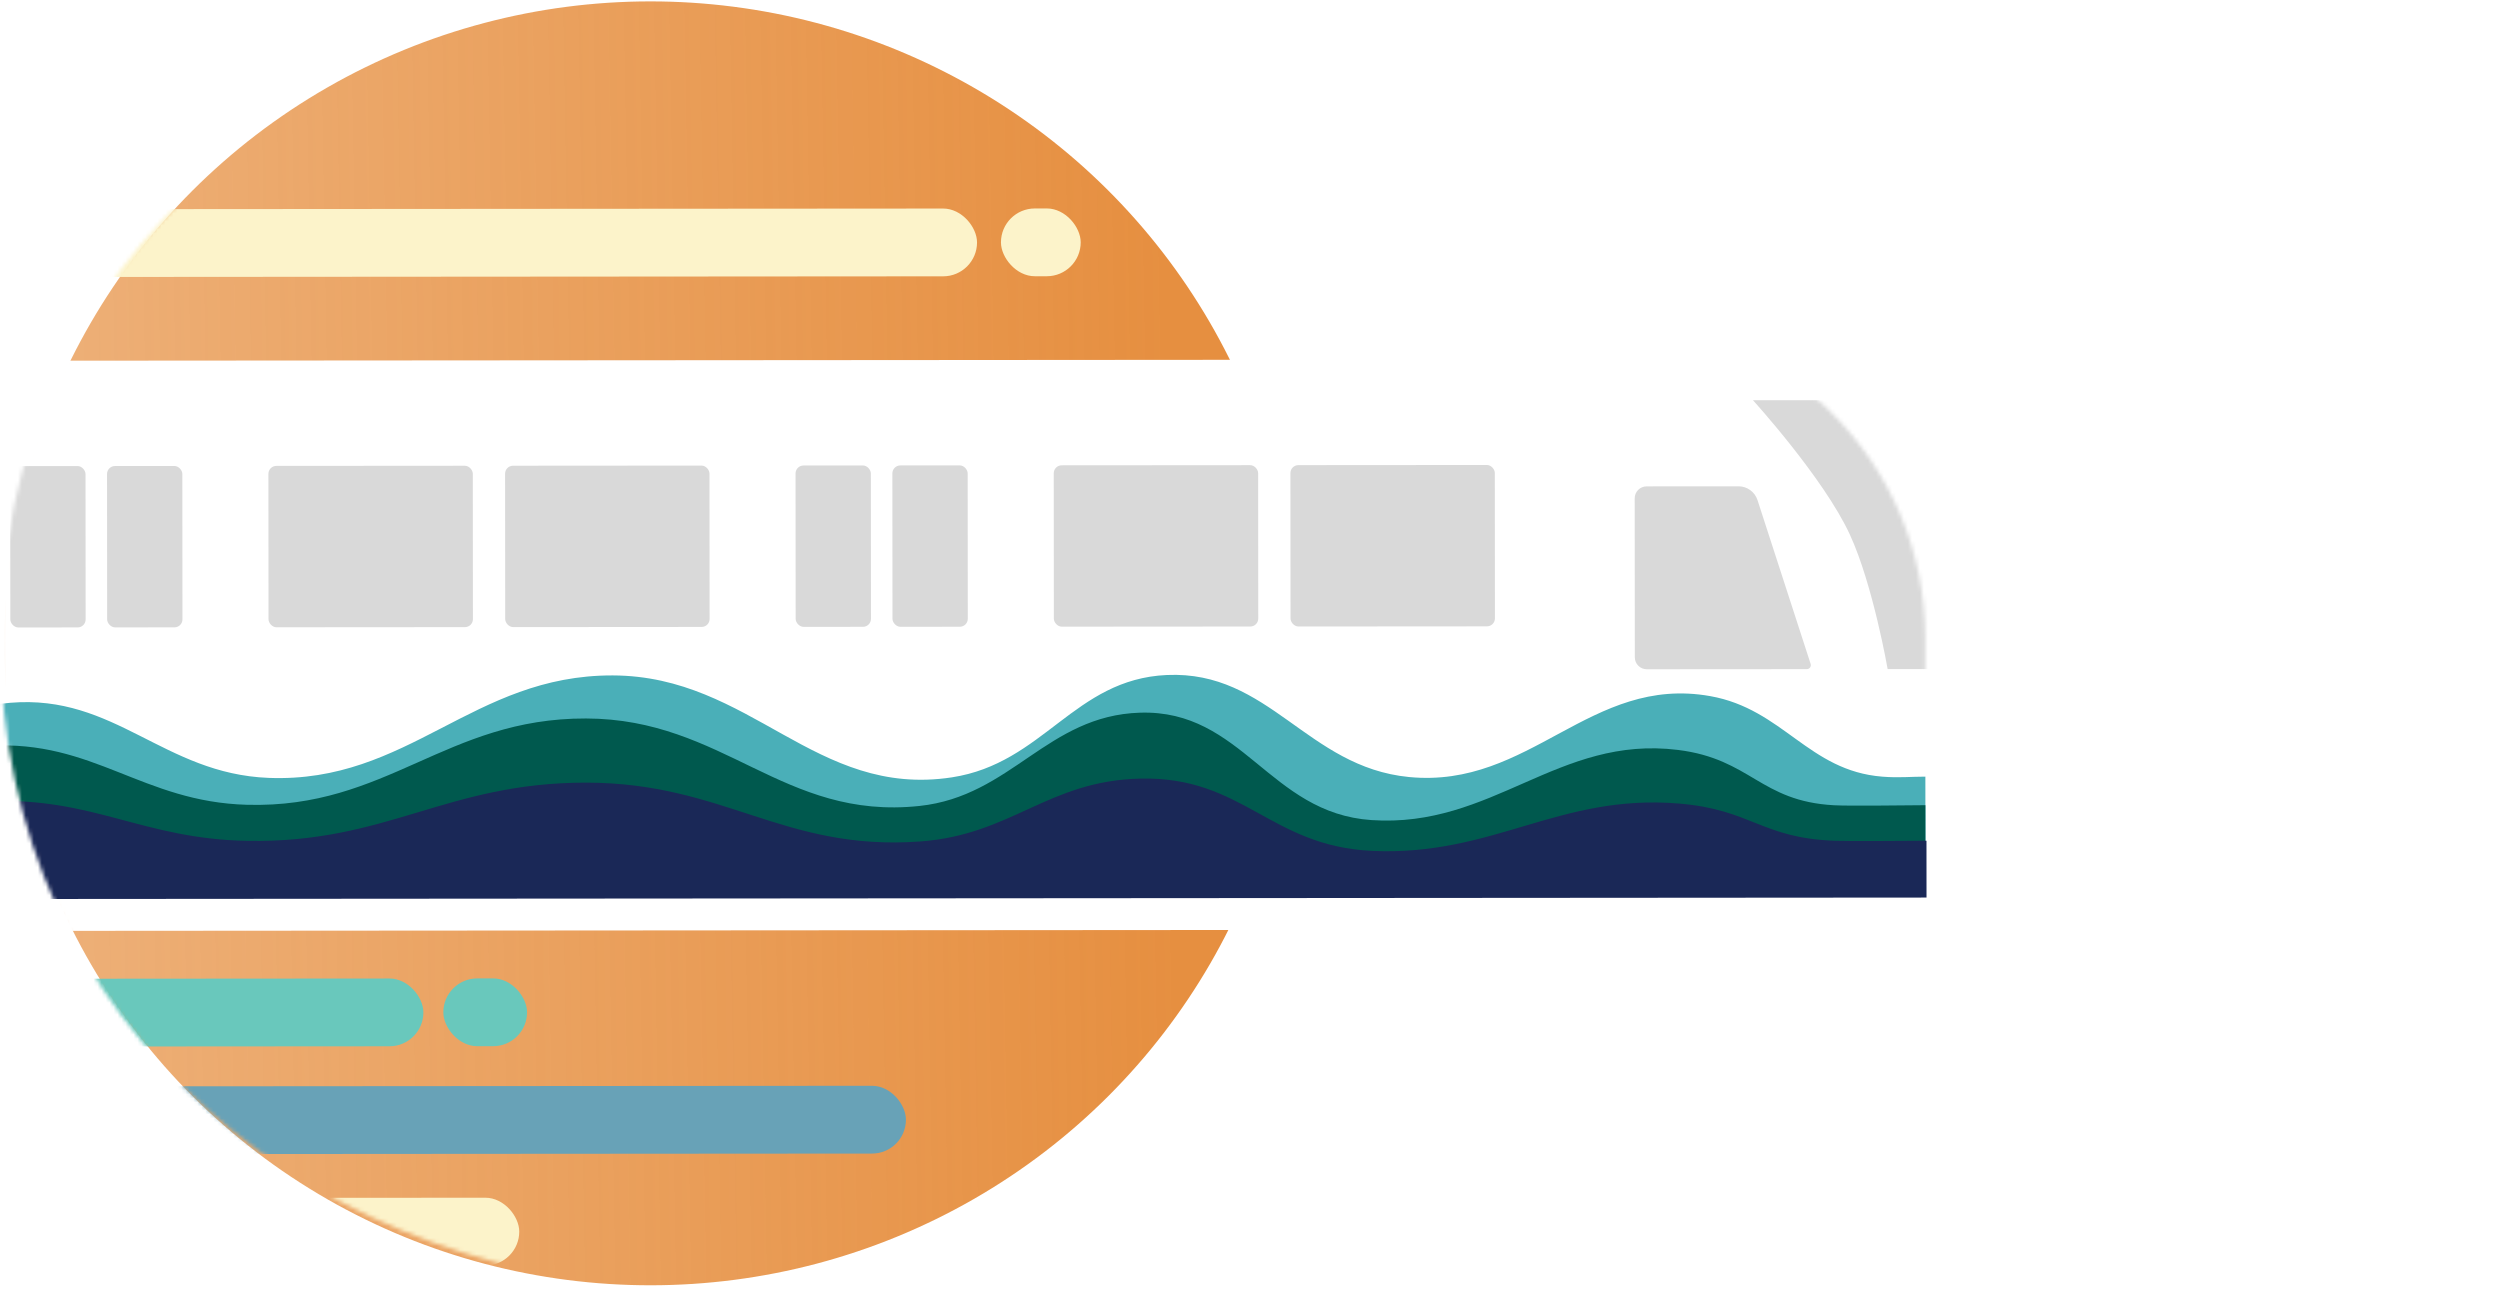<svg width="627" height="324" viewBox="0 0 627 324" fill="none" xmlns="http://www.w3.org/2000/svg">
<ellipse cx="163.122" cy="161.351" rx="162" ry="161" transform="rotate(-0.043 163.122 161.351)" fill="url(#paint0_linear_103_12)"/>
<mask id="mask0_103_12" style="mask-type:alpha" maskUnits="userSpaceOnUse" x="0" y="0" width="627" height="324">
<path d="M626.116 152.783C626.189 249.709 274.523 323.267 177.255 323.341C79.988 323.415 0.195 257.756 0.122 160.831C0.048 63.905 79.743 0.415 177.01 0.341C274.277 0.267 626.042 55.857 626.116 152.783Z" fill="#D9D9D9"/>
</mask>
<g mask="url(#mask0_103_12)">
<g filter="url(#filter0_d_103_12)">
<path d="M-37.937 83.504C-37.938 81.847 -36.596 80.503 -34.939 80.502L402.797 80.169C446.979 80.136 482.824 115.926 482.857 160.109L482.905 223.109L-37.831 223.504L-37.937 83.504Z" fill="white"/>
</g>
<path d="M2.605 176.256C-13.337 177.578 -22.582 183.675 -37.857 188.429L-37.831 223.504L482.905 223.109L482.884 194.779C479.196 194.781 476.293 195.119 472.091 194.787C453.53 193.321 447.238 177.841 428.906 174.584C398.834 169.24 383.772 197.849 353.374 194.877C327.762 192.373 318.356 168.141 292.647 169.291C269.34 170.333 261.768 191.448 238.704 194.964C204.433 200.189 188.362 169.52 153.694 169.396C118.522 169.271 102.52 196.468 67.374 195.094C41.052 194.065 28.857 174.08 2.605 176.256Z" fill="#4AAFB8"/>
<path d="M-2.783 187.052C-18.726 187.981 -24.366 189.116 -37.85 197.619L-37.831 223.503L482.905 223.108L482.889 201.942C479.201 201.945 464.157 202.191 459.955 201.959C441.394 200.938 439.153 190.355 420.822 188.08C390.751 184.349 374.336 207.748 343.939 205.676C318.327 203.93 311.618 177.929 285.909 178.739C262.602 179.474 253.68 199.669 230.615 202.133C196.343 205.796 181.624 180.272 146.957 180.194C111.785 180.114 97.128 202.795 61.983 201.843C35.661 201.129 23.47 185.524 -2.783 187.052Z" fill="#00594E"/>
<path d="M-2.754 200.941C-18.706 201.571 -24.349 202.337 -37.842 208.068L-37.829 225.504L483.171 225.109L483.16 210.851C479.47 210.854 464.418 211.023 460.214 210.868C441.644 210.185 439.405 203.056 421.065 201.529C390.98 199.023 374.551 214.788 344.139 213.4C318.514 212.231 311.808 194.718 286.086 195.27C262.767 195.771 253.835 209.376 230.758 211.042C196.468 213.518 181.748 196.329 147.063 196.284C111.874 196.239 97.203 211.521 62.041 210.888C35.706 210.414 23.512 199.905 -2.754 200.941Z" fill="#1A2857"/>
<path d="M409.982 124.985C409.98 123.328 411.322 121.984 412.979 121.982L436.021 121.965C438.189 121.963 440.112 123.36 440.781 125.422L454.109 166.511C454.318 167.157 453.837 167.819 453.158 167.82L413.014 167.85C411.357 167.852 410.013 166.51 410.012 164.853L409.982 124.985Z" fill="#D9D9D9"/>
<rect x="323.635" y="116.654" width="51.264" height="40.472" rx="2" transform="rotate(-0.043 323.635 116.654)" fill="#D9D9D9"/>
<rect x="264.277" y="116.699" width="51.264" height="40.472" rx="2" transform="rotate(-0.043 264.277 116.699)" fill="#D9D9D9"/>
<rect x="126.674" y="116.804" width="51.264" height="40.472" rx="2" transform="rotate(-0.043 126.674 116.804)" fill="#D9D9D9"/>
<rect x="67.315" y="116.849" width="51.264" height="40.472" rx="2" transform="rotate(-0.043 67.315 116.849)" fill="#D9D9D9"/>
<rect x="223.805" y="116.73" width="18.887" height="40.472" rx="2" transform="rotate(-0.043 223.805 116.73)" fill="#D9D9D9"/>
<rect x="199.522" y="116.748" width="18.887" height="40.472" rx="2" transform="rotate(-0.043 199.522 116.748)" fill="#D9D9D9"/>
<rect x="26.843" y="116.879" width="18.887" height="40.472" rx="2" transform="rotate(-0.043 26.843 116.879)" fill="#D9D9D9"/>
<rect x="2.56" y="116.898" width="18.887" height="40.472" rx="2" transform="rotate(-0.043 2.56 116.898)" fill="#D9D9D9"/>
<mask id="mask1_103_12" style="mask-type:alpha" maskUnits="userSpaceOnUse" x="-38" y="80" width="521" height="144">
<path d="M-37.937 83.504C-37.938 81.847 -36.596 80.503 -34.939 80.502L402.797 80.169C446.979 80.136 482.824 115.926 482.857 160.109L482.905 223.109L-37.831 223.504L-37.937 83.504Z" fill="white"/>
</mask>
<g mask="url(#mask1_103_12)">
<path d="M439.642 100.377L470.401 100.354L490.957 167.791L473.42 167.805C473.42 167.805 469.744 146.642 463.951 134.085C457.4 119.886 439.642 100.377 439.642 100.377Z" fill="#D9D9D9"/>
</g>
<g filter="url(#filter1_d_103_12)">
<rect x="-147.819" y="238.588" width="250" height="17" rx="8.5" transform="rotate(-0.043 -147.819 238.588)" fill="#69C8BC"/>
</g>
<g filter="url(#filter2_d_103_12)">
<rect x="107.181" y="238.394" width="21" height="17" rx="8.5" transform="rotate(-0.043 107.181 238.394)" fill="#69C8BC"/>
</g>
<g filter="url(#filter3_d_103_12)">
<rect x="-26.799" y="265.496" width="250" height="17" rx="8.5" transform="rotate(-0.043 -26.799 265.496)" fill="#68A2B7"/>
</g>
<g filter="url(#filter4_d_103_12)">
<rect x="-123.778" y="293.569" width="250" height="17" rx="8.5" transform="rotate(-0.043 -123.778 293.569)" fill="#FCF3CA"/>
</g>
<g filter="url(#filter5_d_103_12)">
<rect x="-8.966" y="45.482" width="250" height="17" rx="8.5" transform="rotate(-0.043 -8.966 45.482)" fill="#FCF3CA"/>
</g>
<g filter="url(#filter6_d_103_12)">
<rect x="247.034" y="45.288" width="20" height="17" rx="8.5" transform="rotate(-0.043 247.034 45.288)" fill="#FCF3CA"/>
</g>
</g>
<defs>
<filter id="filter0_d_103_12" x="-37.937" y="80.169" width="520.842" height="153.335" filterUnits="userSpaceOnUse" color-interpolation-filters="sRGB">
<feFlood flood-opacity="0" result="BackgroundImageFix"/>
<feColorMatrix in="SourceAlpha" type="matrix" values="0 0 0 0 0 0 0 0 0 0 0 0 0 0 0 0 0 0 127 0" result="hardAlpha"/>
<feOffset dy="10"/>
<feComposite in2="hardAlpha" operator="out"/>
<feColorMatrix type="matrix" values="0 0 0 0 0 0 0 0 0 0 0 0 0 0 0 0 0 0 0.25 0"/>
<feBlend mode="normal" in2="BackgroundImageFix" result="effect1_dropShadow_103_12"/>
<feBlend mode="normal" in="SourceGraphic" in2="effect1_dropShadow_103_12" result="shape"/>
</filter>
<filter id="filter1_d_103_12" x="-147.813" y="238.404" width="254" height="24.177" filterUnits="userSpaceOnUse" color-interpolation-filters="sRGB">
<feFlood flood-opacity="0" result="BackgroundImageFix"/>
<feColorMatrix in="SourceAlpha" type="matrix" values="0 0 0 0 0 0 0 0 0 0 0 0 0 0 0 0 0 0 127 0" result="hardAlpha"/>
<feOffset dx="4" dy="7"/>
<feComposite in2="hardAlpha" operator="out"/>
<feColorMatrix type="matrix" values="0 0 0 0 0 0 0 0 0 0 0 0 0 0 0 0 0 0 0.25 0"/>
<feBlend mode="normal" in2="BackgroundImageFix" result="effect1_dropShadow_103_12"/>
<feBlend mode="normal" in="SourceGraphic" in2="effect1_dropShadow_103_12" result="shape"/>
</filter>
<filter id="filter2_d_103_12" x="107.187" y="238.384" width="25" height="24.003" filterUnits="userSpaceOnUse" color-interpolation-filters="sRGB">
<feFlood flood-opacity="0" result="BackgroundImageFix"/>
<feColorMatrix in="SourceAlpha" type="matrix" values="0 0 0 0 0 0 0 0 0 0 0 0 0 0 0 0 0 0 127 0" result="hardAlpha"/>
<feOffset dx="4" dy="7"/>
<feComposite in2="hardAlpha" operator="out"/>
<feColorMatrix type="matrix" values="0 0 0 0 0 0 0 0 0 0 0 0 0 0 0 0 0 0 0.25 0"/>
<feBlend mode="normal" in2="BackgroundImageFix" result="effect1_dropShadow_103_12"/>
<feBlend mode="normal" in="SourceGraphic" in2="effect1_dropShadow_103_12" result="shape"/>
</filter>
<filter id="filter3_d_103_12" x="-26.793" y="265.312" width="254" height="24.177" filterUnits="userSpaceOnUse" color-interpolation-filters="sRGB">
<feFlood flood-opacity="0" result="BackgroundImageFix"/>
<feColorMatrix in="SourceAlpha" type="matrix" values="0 0 0 0 0 0 0 0 0 0 0 0 0 0 0 0 0 0 127 0" result="hardAlpha"/>
<feOffset dx="4" dy="7"/>
<feComposite in2="hardAlpha" operator="out"/>
<feColorMatrix type="matrix" values="0 0 0 0 0 0 0 0 0 0 0 0 0 0 0 0 0 0 0.25 0"/>
<feBlend mode="normal" in2="BackgroundImageFix" result="effect1_dropShadow_103_12"/>
<feBlend mode="normal" in="SourceGraphic" in2="effect1_dropShadow_103_12" result="shape"/>
</filter>
<filter id="filter4_d_103_12" x="-123.771" y="293.386" width="254" height="24.177" filterUnits="userSpaceOnUse" color-interpolation-filters="sRGB">
<feFlood flood-opacity="0" result="BackgroundImageFix"/>
<feColorMatrix in="SourceAlpha" type="matrix" values="0 0 0 0 0 0 0 0 0 0 0 0 0 0 0 0 0 0 127 0" result="hardAlpha"/>
<feOffset dx="4" dy="7"/>
<feComposite in2="hardAlpha" operator="out"/>
<feColorMatrix type="matrix" values="0 0 0 0 0 0 0 0 0 0 0 0 0 0 0 0 0 0 0.25 0"/>
<feBlend mode="normal" in2="BackgroundImageFix" result="effect1_dropShadow_103_12"/>
<feBlend mode="normal" in="SourceGraphic" in2="effect1_dropShadow_103_12" result="shape"/>
</filter>
<filter id="filter5_d_103_12" x="-8.959" y="45.299" width="254" height="24.177" filterUnits="userSpaceOnUse" color-interpolation-filters="sRGB">
<feFlood flood-opacity="0" result="BackgroundImageFix"/>
<feColorMatrix in="SourceAlpha" type="matrix" values="0 0 0 0 0 0 0 0 0 0 0 0 0 0 0 0 0 0 127 0" result="hardAlpha"/>
<feOffset dx="4" dy="7"/>
<feComposite in2="hardAlpha" operator="out"/>
<feColorMatrix type="matrix" values="0 0 0 0 0 0 0 0 0 0 0 0 0 0 0 0 0 0 0.25 0"/>
<feBlend mode="normal" in2="BackgroundImageFix" result="effect1_dropShadow_103_12"/>
<feBlend mode="normal" in="SourceGraphic" in2="effect1_dropShadow_103_12" result="shape"/>
</filter>
<filter id="filter6_d_103_12" x="247.041" y="45.279" width="24" height="24.002" filterUnits="userSpaceOnUse" color-interpolation-filters="sRGB">
<feFlood flood-opacity="0" result="BackgroundImageFix"/>
<feColorMatrix in="SourceAlpha" type="matrix" values="0 0 0 0 0 0 0 0 0 0 0 0 0 0 0 0 0 0 127 0" result="hardAlpha"/>
<feOffset dx="4" dy="7"/>
<feComposite in2="hardAlpha" operator="out"/>
<feColorMatrix type="matrix" values="0 0 0 0 0 0 0 0 0 0 0 0 0 0 0 0 0 0 0.25 0"/>
<feBlend mode="normal" in2="BackgroundImageFix" result="effect1_dropShadow_103_12"/>
<feBlend mode="normal" in="SourceGraphic" in2="effect1_dropShadow_103_12" result="shape"/>
</filter>
<linearGradient id="paint0_linear_103_12" x1="294.122" y1="161.351" x2="-674.878" y2="177.351" gradientUnits="userSpaceOnUse">
<stop stop-color="#E68F40"/>
<stop offset="1" stop-color="#E68F40" stop-opacity="0"/>
</linearGradient>
</defs>
</svg>
